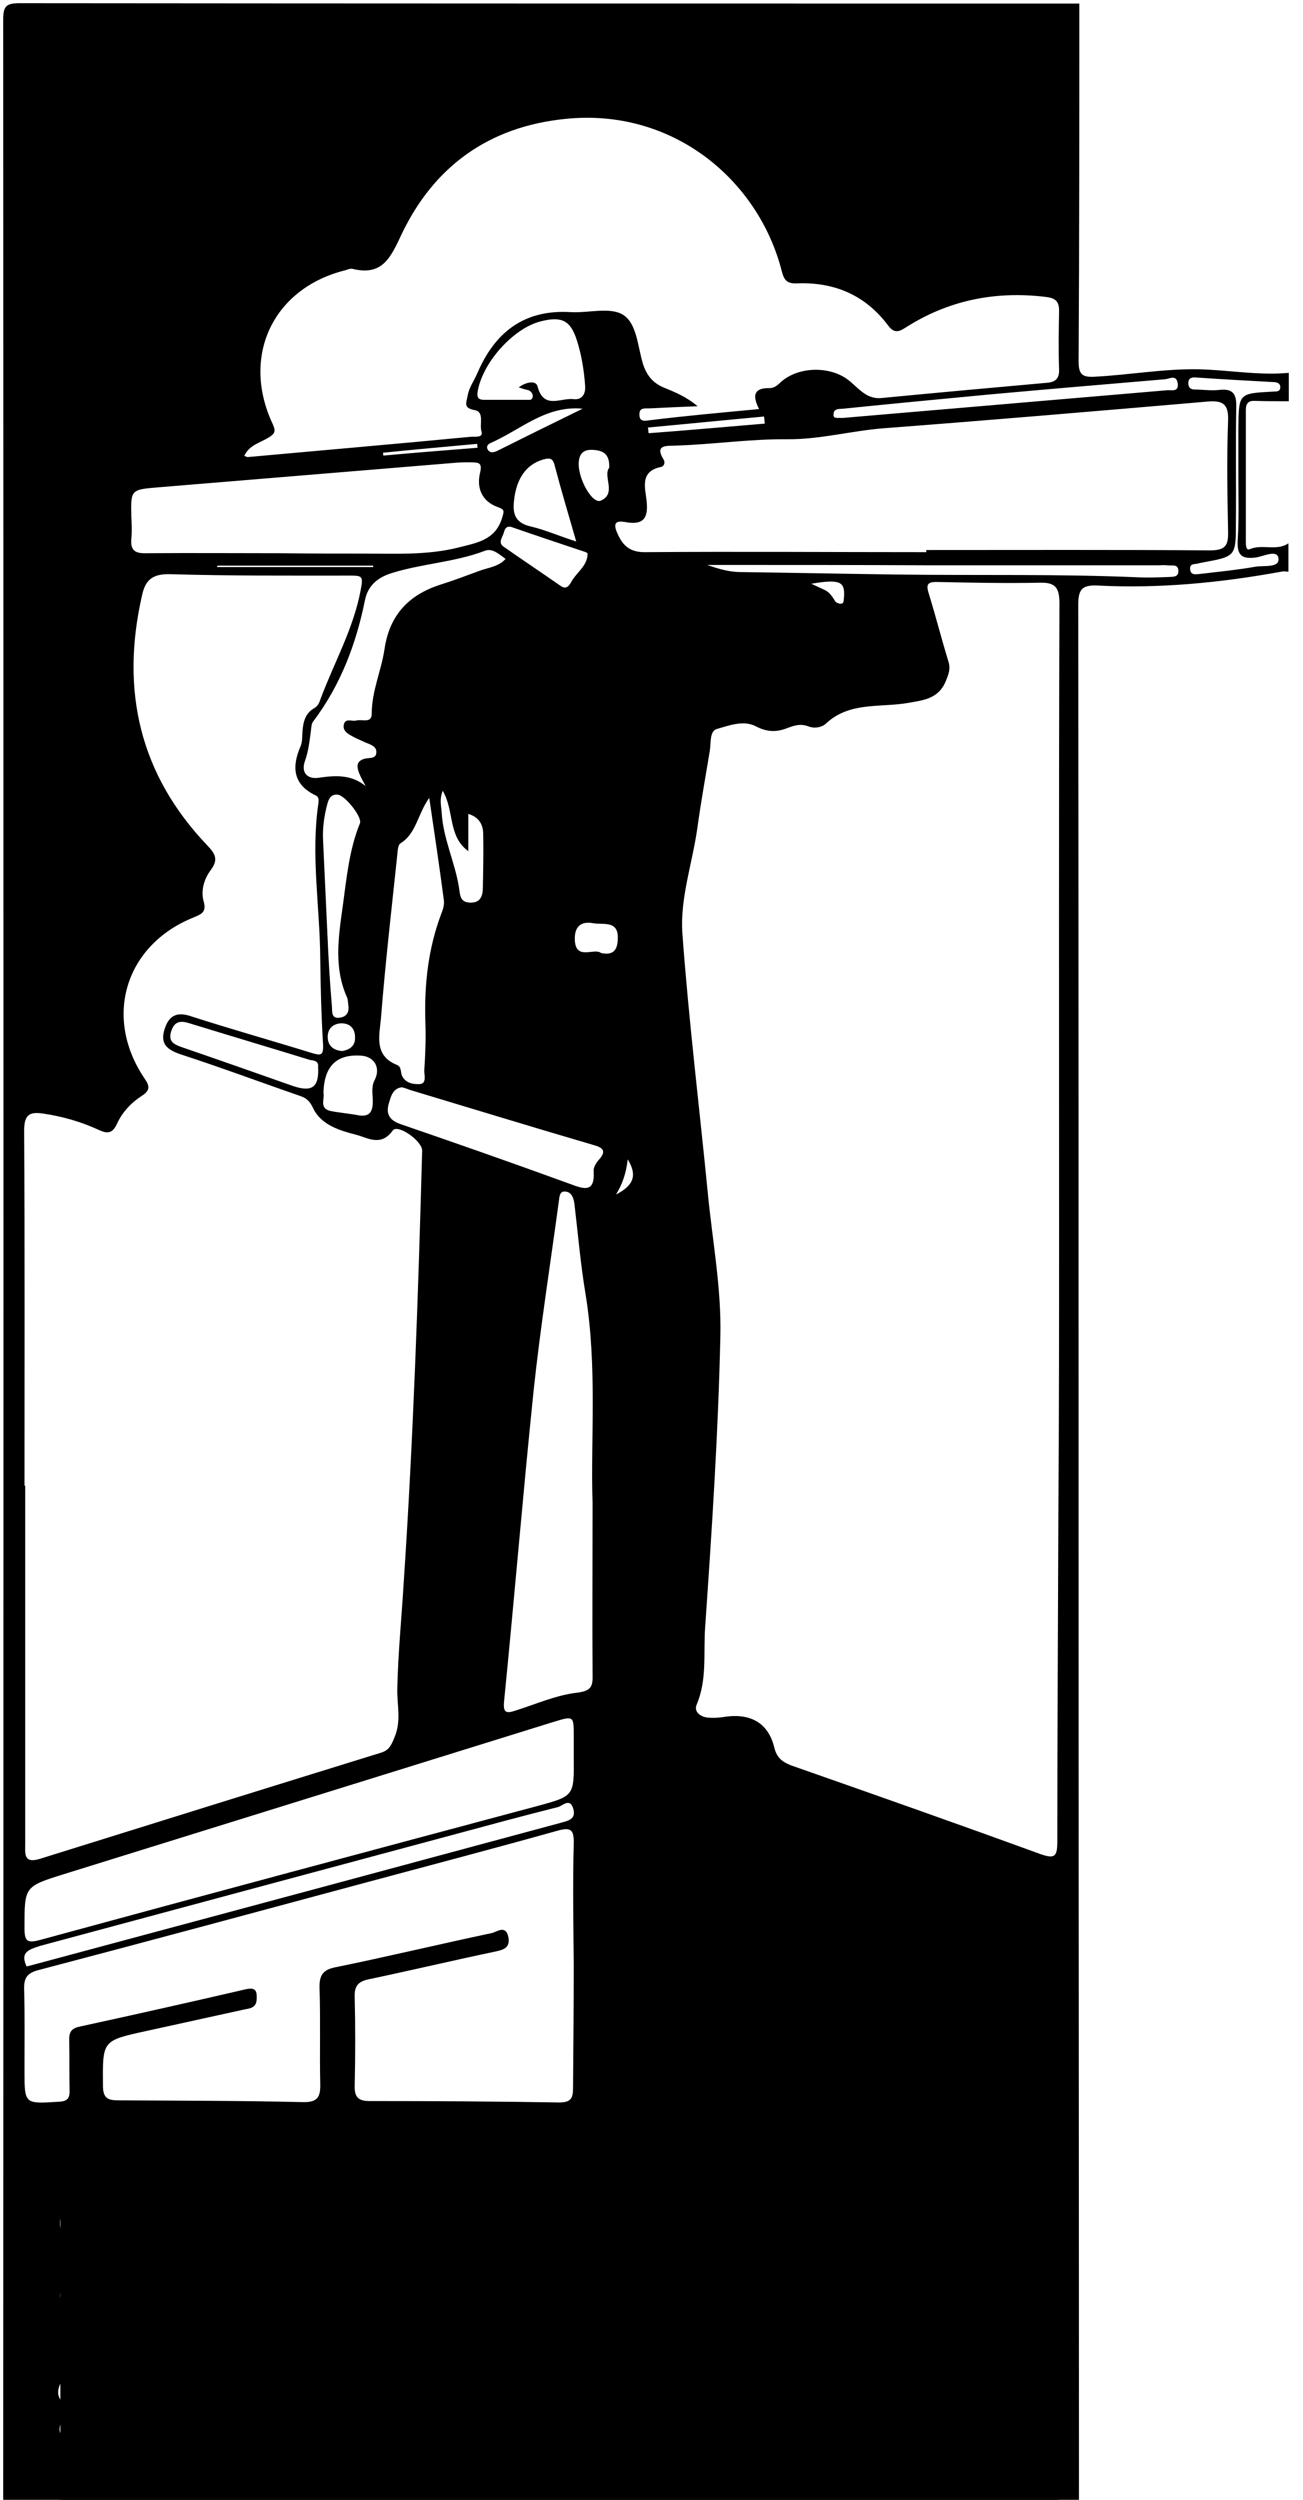 <svg width="367" height="704" viewBox="0 0 367 704" fill="none" xmlns="http://www.w3.org/2000/svg">
<g clip-path="url(#clip0_946_989)">
<path d="M363 105C363 107.7 363 110.3 363 113C359.8 113 356.7 113 353.5 112.9C351.6 112.8 350.9 113.6 350.9 115.5C350.9 127.8 350.9 140.1 350.9 152.4C350.9 153.3 350.9 155.1 351.9 154.7C355.5 153.1 359.6 155.3 362.9 153C362.9 155.7 362.9 158.3 362.9 161C362.2 161 361.5 160.8 360.9 161C343.8 164.1 326.6 165.8 309.2 164.9C304.7 164.7 303.7 166 303.7 170.4C303.8 266.3 303.8 362.3 303.8 458.2C303.8 540.5 303.9 622.8 303.9 705.1C202.9 705.1 101.9 705.1 0.9 705.1C1 471.8 1 238.7 0.9 5.5C0.9 1.8 1.7 0.9 5.5 0.9C105 1 204.5 1 304 1C304 34.6 304 68.1 303.8 101.7C303.8 105.2 304.6 106.3 308.2 106.1C318.1 105.6 327.8 103.8 337.7 104C346.2 104.2 354.5 105.8 363 105ZM298.3 344.3C298.3 286.2 298.2 228 298.4 169.9C298.4 165.6 297.3 164 293 164.1C283.3 164.3 273.7 164.1 264 163.9C260.8 163.8 260.9 165 261.7 167.5C263.6 173.7 265.2 180 267.1 186.2C267.8 188.3 267.2 189.8 266.4 191.8C264.3 196.9 260 197.2 255.5 198C247.7 199.3 239.2 197.6 232.6 203.8C231.4 204.9 229.4 205.2 227.8 204.6C225.5 203.7 223.7 204.3 221.6 205.1C218.7 206.2 216.1 206.2 213 204.6C209.5 202.7 205.4 204.3 201.9 205.3C199.8 205.9 200.3 209.3 199.9 211.6C198.7 218.8 197.4 226 196.4 233.3C195 243.2 191.5 253 192.2 262.9C194 287.5 197 311.9 199.4 336.4C200.7 349.6 203.2 362.9 202.9 376.2C202.3 403.6 200.5 431 198.6 458.4C198.1 465.6 199.2 473.1 196.2 480.1C195.4 482.1 197.3 483.5 199.3 483.7C201.1 483.9 203 483.7 204.8 483.4C211.8 482.6 216.5 485.5 218.1 492.2C218.8 495 220.3 496.2 222.9 497.2C246.3 505.4 269.6 513.6 292.9 522.1C296.9 523.5 297.8 523.1 297.8 518.7C297.8 487.7 298 456.8 298.1 425.8C298.3 398.6 298.3 371.5 298.3 344.3ZM6.9 418.4C7 418.4 7.1 418.4 7.1 418.4C7.1 452 7.1 485.7 7.1 519.3C7.1 522 6.6 524.9 11.2 523.5C43.2 513.5 75.3 503.5 107.3 493.6C109.6 492.9 110.2 491.5 111.1 489.3C113.1 484.6 111.8 480.2 111.9 475.7C112.1 465.7 113.1 455.8 113.7 445.8C116.4 405.3 117.8 364.7 118.9 324.1C119 321.3 111.9 316.4 110.6 318.4C107.3 323 103.5 320.4 100.4 319.6C95.8 318.4 90.5 316.9 88.2 312.1C87.3 310.2 86.4 309.3 84.7 308.7C73.4 304.8 62.2 300.6 50.8 296.9C47 295.6 45 293.9 46.4 289.7C47.7 285.7 50.1 284.9 54.1 286.3C65.3 289.9 76.7 293.1 88 296.6C90.4 297.3 91.1 297.2 91 294.3C90.5 286.2 90.3 278.1 90.2 269.9C90.1 255.3 87.5 240.7 89.7 226.1C89.8 225.2 89.8 224.4 88.9 224C82.6 221 82.1 216.1 84.6 210.3C85.2 209 85.1 207.4 85.2 205.9C85.4 203.3 86 200.9 88.4 199.5C89.5 198.9 89.9 198 90.3 196.8C94.1 186.6 99.6 177 101.6 166.1C102.3 162.4 102.1 162.1 98.8 162.1C81.8 162.1 64.8 162.2 47.8 161.7C42.9 161.6 40.9 163.4 40 167.7C33.9 194.4 39.3 218.1 58.4 238.1C60.8 240.6 61.5 242.2 59.3 245.1C57.4 247.7 56.5 251 57.4 254C58.2 256.9 56.6 257.5 54.7 258.3C35.3 266 29 286.4 40.7 303.7C42.1 305.7 42.4 307 40.1 308.5C37 310.5 34.4 313.2 32.9 316.6C31.6 319.3 30.2 319.3 27.8 318.2C22.8 315.9 17.6 314.4 12.1 313.6C8.1 313 6.8 314.1 6.8 318.5C7 351.7 6.9 385 6.9 418.4ZM213.8 115.2C211.8 111.3 212.4 109.2 216.8 109.3C217.8 109.3 218.6 108.8 219.4 108.1C224.1 103.3 233.1 102.9 238.5 106.7C241.5 108.8 243.7 112.5 248.2 112.1C263.8 110.6 279.3 109.2 294.9 107.8C297.3 107.6 298.4 106.6 298.3 104C298.1 98.5 298.2 93 298.3 87.5C298.3 84.7 297.1 83.9 294.4 83.6C280.2 81.9 267 84.6 255 92.3C253 93.6 251.7 93.8 250.1 91.6C243.7 83.1 235 79.4 224.5 79.8C221.8 79.9 220.9 79.1 220.2 76.4C213.6 50.5 189.3 30.3 159.1 33.5C137.6 35.7 122.2 46.9 113.1 66C110 72.6 107.7 77.8 99.2 75.7C98.6 75.6 97.9 75.9 97.3 76.1C77 81.1 67.8 100.2 76.8 119.4C77.7 121.4 77.5 122.1 75.7 123.2C73.3 124.7 70.2 125.3 68.8 128.4C69.4 128.6 69.7 128.8 70 128.7C90.9 126.8 111.8 125 132.7 123C133.7 122.9 136.2 123.4 135.6 121.5C135 119.4 136.5 116 133.7 115.5C130.5 114.9 131.3 113.6 131.7 111.5C132.1 109.1 133.5 107.3 134.4 105.2C139.3 93.7 147.5 87.1 160.7 87.9C165.7 88.2 171.7 86.4 175.4 88.6C179.4 91 179.6 97.6 181.1 102.5C182.2 105.8 183.9 107.9 187.1 109.2C190 110.4 193.1 111.6 196.5 114.4C191.3 114.6 187.2 114.8 183.1 115C181.9 115.1 180.1 114.6 180.1 116.6C180 119.2 182.1 118.4 183.4 118.3C193.2 117.1 203.3 116.2 213.8 115.2ZM161.6 553.2C161.5 541.9 161.3 530.6 161.6 519.3C161.7 515.2 160.8 514.5 156.9 515.6C139.4 520.5 121.9 525.1 104.4 529.8C73.2 538.2 42.1 546.6 10.9 554.8C7.7 555.6 6.7 557 6.8 560.2C7 567.9 6.9 575.5 6.9 583.2C6.9 592.6 6.9 592.5 16.5 591.9C18.9 591.8 19.7 591 19.6 588.6C19.5 584 19.6 579.3 19.5 574.7C19.4 572.4 20 571.2 22.6 570.7C38.2 567.3 53.8 563.8 69.3 560.2C72.1 559.6 72.4 560.8 72.3 563C72.2 565.7 70.1 565.6 68.4 566C59.3 568 50.2 570 41.1 572C28.7 574.7 28.9 574.7 29 587.4C29 591 30.5 591.5 33.4 591.5C50.7 591.6 68 591.6 85.3 592C89.4 592.1 90.3 590.6 90.2 586.9C90 577.9 90.3 568.9 90 559.9C89.9 556.3 90.9 554.7 94.6 554C109.3 551 123.8 547.5 138.5 544.4C139.9 544.1 142.5 541.9 143.2 545.6C143.7 548.5 141.9 549.1 139.5 549.6C127.6 552.1 115.8 554.9 103.9 557.4C101 558 99.8 559.2 99.9 562.3C100.1 570.6 100.1 578.9 99.9 587.3C99.8 590.6 100.9 591.7 104.1 591.7C121.9 591.7 139.7 591.8 157.5 592.1C160.7 592.1 161.4 591 161.4 588.1C161.5 576.4 161.6 564.8 161.6 553.2ZM260.9 155.5C260.9 155.3 260.9 155.1 260.9 154.9C287.5 154.9 314.2 154.8 340.8 155C345.3 155 346 153.5 345.9 149.6C345.7 139.3 345.5 129 345.9 118.6C346.1 113.8 344.5 112.7 340 113.1C309.7 115.7 279.3 118.3 249 120.6C239.9 121.3 230.8 123.8 221.8 123.7C211.1 123.6 200.6 125.2 190 125.5C187.8 125.6 184.3 125.2 186.9 129.4C187.4 130.2 187.1 131.3 186.2 131.5C180.2 132.7 181.7 137.3 182.1 140.9C182.7 146 181.2 148 176 147C173.6 146.6 172.6 147.2 173.8 150C175.4 153.7 177.4 155.6 181.9 155.5C208.3 155.3 234.6 155.5 260.9 155.5ZM161.6 495C161.6 493 161.6 491 161.6 489C161.6 483.2 161.6 483.2 156 484.9C110 499.2 64 513.5 18 527.8C6.8 531.3 6.9 531.3 6.9 543C6.9 546.8 7.7 547.3 11.4 546.3C58 533.6 104.7 521.1 151.4 508.6C161.7 505.8 161.7 505.8 161.6 495ZM166.9 423.2C166.3 405.8 168.3 385 164.9 364.3C163.5 355.9 162.8 347.5 161.8 339.1C161.6 337.5 161.1 335.9 159.5 335.6C157.5 335.2 157.6 337.2 157.4 338.3C155 356.1 152.2 373.8 150.3 391.6C147.3 420.7 144.9 449.8 142 478.9C141.6 482.5 142.6 482.6 145.3 481.7C151 479.9 156.6 477.4 162.5 476.7C166.7 476.2 167 474.8 166.9 471.4C166.8 456.5 166.9 441.5 166.9 423.2ZM79.3 155.8C87 155.9 94.6 155.9 102.3 155.9C111.3 155.9 120.3 156.4 129.1 154.2C134.1 152.9 139.5 152.2 141.4 145.9C142 143.9 142.2 143.5 140.2 142.8C135.7 141.2 134.2 137.4 135.2 133.2C136 130 134.5 130.3 132.6 130.2C131.3 130.2 129.9 130.2 128.6 130.3C100.8 132.6 72.9 134.9 45.1 137.2C36.8 137.9 36.8 137.7 37 145.7C37.1 147.7 37.2 149.7 37 151.7C36.7 155.1 38.1 155.9 41.3 155.8C54 155.7 66.7 155.8 79.3 155.8ZM120.9 224.7C117.6 229.3 117.3 234.7 112.8 237.5C112.1 237.9 112 239.6 111.9 240.7C110.3 256 108.5 271.4 107.3 286.8C106.9 291.4 105.2 297.3 111.8 299.9C113.1 300.4 112.8 301.9 113.2 302.9C114.2 305.1 116.5 305.4 118.3 305.3C120.2 305.1 119.5 302.8 119.5 301.5C119.8 296.9 120 292.2 119.8 287.6C119.5 277.2 120.6 267.1 124.3 257.3C124.8 256.1 125.2 254.7 125 253.4C123.8 244.2 122.4 234.9 120.9 224.7ZM103 221.4C102.3 220.1 101.6 218.9 101.1 217.6C100.5 215.9 100.3 214.4 102.6 213.7C103.9 213.3 106.1 213.9 106 211.7C106 210.1 104.1 209.6 102.7 209C101.7 208.5 100.6 208.1 99.5 207.5C98.2 206.8 96.6 206 96.8 204.3C97.1 202 99.2 203.3 100.4 202.9C102 202.5 104.7 203.8 104.7 201C104.7 194.6 107.4 188.9 108.3 182.8C109.7 173.3 115 167.6 123.9 164.7C127.7 163.5 131.4 162.1 135.2 160.7C137.7 159.8 140.4 159.6 142.4 157.4C140.6 156.1 138.7 154.3 136.6 155.1C128 158.4 118.7 158.7 110 161.5C106.1 162.8 103.6 165.1 102.8 169C100.3 181.4 95.9 193 88.2 203.2C87.7 203.8 87.7 204.8 87.6 205.6C87.2 208.6 86.9 211.5 85.9 214.3C84.7 217.6 86.6 219.6 90 219C94.8 218.3 99.1 218.2 103 221.4ZM122.3 625.8C124.3 633.1 126.1 639.3 127.7 645.6C128.3 647.9 129.1 649 131.6 649.1C134.3 649.2 134.9 647.6 135.5 645.6C137.4 639.4 139.4 633.2 141.7 625.7C142.1 633.2 142.6 639.3 142.7 645.5C142.7 648.5 143.6 649.4 146.6 649.5C150.4 649.6 150.1 647.5 150 645.1C149.6 637.3 149.2 629.5 148.6 621.7C148.5 619.9 149.6 616.8 146 616.9C142.7 617 138.5 615 137.2 620.6C135.9 626.1 134 631.4 132.1 638C130.2 631 128.7 625.2 127 619.5C125.5 614.6 121.4 617.3 118.5 616.9C115.7 616.5 116.1 619 116 620.8C115.5 629.1 115 637.4 114.4 645.7C114.2 648 114.3 649.5 117.3 649.4C119.8 649.3 121.4 649.2 121.4 646C121.4 639.6 121.9 633.4 122.3 625.8ZM191.9 637.8C190 631 188.4 625.4 186.8 619.7C185.4 614.7 181.4 617.2 178.5 616.8C175.2 616.3 175.9 619.1 175.8 620.9C175.2 629 174.6 637.2 174.1 645.3C174 647.2 173.4 649.4 176.8 649.3C179.5 649.2 181.2 649.1 181.2 645.6C181.2 639.5 181.8 633.5 182.1 627.4C184.2 633.3 185.8 639.3 187.4 645.2C187.9 647.1 188.2 648.9 191.1 649C194 649.1 194.7 647.5 195.4 645.2C197.2 639.1 199.2 633.1 201.1 627C201.6 627.1 202 627.1 202.5 627.2C202.5 633.5 202.7 639.8 202.4 646.2C202.3 649.9 204.6 649.1 206.7 649.3C209.4 649.6 210 648.4 209.8 645.8C209.2 637.7 208.9 629.5 208.3 621.4C208.2 619.5 209.3 616.5 205.6 616.8C202.5 617 198.5 615 197.1 620.3C195.7 625.8 193.8 631.3 191.9 637.8ZM7.5 553.8C8.3 553.6 9 553.4 9.8 553.2C36.6 546 63.4 538.8 90.2 531.6C112.8 525.5 135.5 519.4 158.1 513.3C160.2 512.7 162.2 512.3 161.5 509.5C160.6 506.1 158.4 508.6 157.2 508.9C147.2 511.4 137.3 514.1 127.3 516.8C88.6 527.2 49.9 537.6 11.3 548C8.4 549 5.5 549.6 7.5 553.8ZM113.2 306.2C110.6 306.5 110.1 308.8 109.5 310.8C108.7 313.6 109.6 315.4 112.6 316.5C128.6 322 144.6 327.6 160.5 333.4C164.5 334.9 167.6 336 167.2 329.8C167.1 328.8 167.9 327.5 168.6 326.7C170.7 324.4 170.2 323.3 167.3 322.5C149.9 317.4 132.6 312.1 115.3 306.9C114.6 306.6 114 306.4 113.2 306.2ZM146.1 109.1C148.1 107.6 150.9 107 151.4 108.8C153.1 115.4 157.9 112 161.5 112.4C163.9 112.7 165 111 164.8 108.6C164.5 104.3 163.8 100 162.5 95.9C160.7 90.2 158.2 89 152.3 90.5C144.4 92.5 135.7 102.4 134.5 110.5C134.3 112.2 135 112.6 136.4 112.6C140.4 112.6 144.4 112.6 148.4 112.6C149 112.6 149.8 112.8 150 111.9C150.2 111 149.7 110.3 148.9 109.9C147.9 109.7 147 109.4 146.1 109.1ZM89.1 628.9C89.2 628.9 89.2 628.9 89.3 628.9C89.3 626.1 89.2 623.2 89.3 620.4C89.5 617.7 88.6 616.6 85.7 616.6C82.5 616.5 81.7 617.8 81.8 620.7C82 626 82 631.3 81.8 636.6C81.7 640.3 80.5 643.8 76 643.8C71.7 643.8 70.9 640.2 70.3 636.9C70.1 635.4 70.2 633.9 70.2 632.4C70.2 628.1 70.1 623.8 70.2 619.4C70.3 616.6 68.6 616.5 66.6 616.7C64.9 616.8 62.8 616.1 62.8 619.2C62.9 625.7 62.5 632.2 63.1 638.6C63.8 646.2 68.9 650.2 76.3 649.9C83.7 649.6 88.3 645.3 89 637.9C89.3 634.9 89.1 631.9 89.1 628.9ZM30.2 616.1C22.9 616.2 18.3 619.2 17.2 623.9C15.9 628.9 18.8 632.8 25.5 635.8C27.9 636.9 32 637.2 30.8 641C29.6 644.9 25.8 643.9 22.7 643.3C22.2 643.2 21.7 643.2 21.2 643C19.3 642.2 17.9 641.8 17.2 644.6C16.7 646.9 16.8 648.5 19.4 649.1C22.5 649.8 25.6 650.4 28.8 649.8C34.6 648.6 37.8 645.8 38.3 641.1C38.9 636.2 36.7 633.3 31.2 630.4C28.7 629.1 23.6 629.2 24.7 625.1C25.8 621.1 30.1 622.3 33.3 623.2C35.8 623.9 36 622.2 36.6 620.7C37.3 618.7 36.8 617.5 34.6 617.1C32.9 616.7 31.1 616.2 30.2 616.1ZM199.2 159.1C202.9 160.4 205.4 161 208.1 161.1C222.9 161.3 237.7 161.6 252.6 161.8C275.4 162.1 298.2 161.6 321 162.6C323.7 162.7 326.3 162.6 329 162.5C330.2 162.4 332 162.7 331.9 160.7C331.8 158.7 330 159.4 328.7 159.2C327.9 159.1 327 159.2 326.2 159.2C304.7 159.2 283.2 159.2 261.7 159.2C241.3 159.1 220.8 159.1 199.2 159.1ZM273.9 635.8C273.9 639.3 274.1 642.8 273.9 646.3C273.7 649.4 275.5 649.3 277.6 649.4C279.9 649.5 281.3 649 281.3 646.2C281.1 640.7 281.5 635.2 281.2 629.7C280.9 624.9 281.7 621.9 287.4 623C289.7 623.4 290.1 621.8 290.1 619.9C290.1 618 289.8 616.7 287.5 616.8C280.8 616.9 274.2 616.9 267.5 616.8C265.5 616.8 265 617.8 265 619.7C265.1 621.5 265.2 623.4 267.5 623C274.3 621.7 274.3 625.7 273.8 630.4C273.8 632.1 273.9 633.9 273.9 635.8ZM95.1 223.8C93.3 223.6 92.6 224.9 92.2 226.4C91.3 229.8 90.8 233.2 91 236.8C91.4 245.4 91.8 254.1 92.2 262.7C92.5 269.7 92.9 276.6 93.5 283.6C93.6 284.7 93.2 287 95.7 286.6C97.8 286.3 98.4 284.9 98.1 283C98 282.3 98 281.6 97.8 281C94 272.7 95.3 264 96.5 255.5C97.6 247.5 98.3 239.4 101.4 231.8C102 230 97.1 223.9 95.1 223.8ZM89.6 300.5C89.8 298.6 88.2 298.7 87.3 298.5C75.9 295 64.5 291.6 53.1 288.1C50.5 287.3 49 287.9 48.2 290.5C47.4 293.1 48.7 294 50.9 294.8C61.4 298.4 71.9 302.1 82.4 305.8C87.9 307.7 89.9 306.2 89.6 300.5ZM236.9 117.7C237.1 117.7 237.2 117.7 237.4 117.7C267.8 115.1 298.3 112.5 328.7 109.9C330 109.8 332.1 110.5 331.7 107.9C331.3 105.4 329.4 106.7 328.2 106.8C311.7 108.2 295.1 109.6 278.6 111.1C264.9 112.4 251.2 113.7 237.5 115.1C236.4 115.2 234.9 115 234.8 116.5C234.5 118.1 236 117.6 236.9 117.7ZM162.3 152.5C160 144.6 158 137.8 156.2 131C155.7 129 154.8 128.9 153 129.4C148.3 130.8 145.5 134.6 144.8 140.8C144.3 144.7 145.1 147.3 149.6 148.3C153.5 149.2 157.3 150.9 162.3 152.5ZM159.5 674.7C160.3 678.5 160.8 681 161.2 683.4C161.5 685 162.1 686.1 164.1 686.1C165.7 686 166.5 685.3 166.8 683.8C167.9 679.6 169 675.4 170 671.2C170.3 670.2 170.8 668.7 169 668.5C167.6 668.3 166.4 668.8 166.1 670.5C165.6 673.1 165.1 675.7 164.5 678.7C162.7 676 163.1 673.3 162.4 671C161.9 669.3 161.4 668.4 159.5 668.5C157.7 668.6 157.3 669.5 157 670.9C156.6 673.3 156 675.6 155.5 677.9C154 675.4 153.5 672.9 153 670.4C152.7 668.6 151.5 668.3 150.1 668.5C148.4 668.8 148.7 670.1 149 671.2C150 675.4 151 679.6 151.9 683.8C152.2 685.4 153.1 685.9 154.7 686C156.7 686.1 157.2 685 157.6 683.4C158 681.1 158.6 678.7 159.5 674.7ZM234.7 632.7C234.7 637.2 234.8 641.7 234.7 646.1C234.6 649 236.2 649.2 238.4 649.2C240.7 649.2 242.2 649 242.1 646.1C242 637.3 242 628.5 242.1 619.7C242.2 616.8 240.6 616.6 238.4 616.6C236.2 616.6 234.5 616.8 234.7 619.7C234.9 624.1 234.7 628.4 234.7 632.7ZM91.1 307.8C91.5 309.5 89.8 312.2 93.2 312.9C95.8 313.4 98.4 313.6 101 314.1C104.2 314.6 105 313 105 310.1C105 308.2 104.5 306.2 105.5 304.2C107.3 300.8 105.5 297.6 101.8 297.3C94.8 296.8 91.3 300.2 91.1 307.8ZM144 148.4C142.6 148.1 142.2 148.9 141.9 150C141.6 151.3 140.1 152.8 141.9 154C147.2 157.7 152.6 161.3 157.9 165C159.6 166.2 160.4 164.8 161 163.7C162.5 161.1 165.5 159.3 165.5 155.9C165.5 155.7 165 155.5 164.7 155.4C157.8 153.1 150.9 150.8 144 148.4ZM348.8 134C348.8 131.8 348.8 129.7 348.8 127.5C348.8 125.2 348.8 122.9 348.8 120.5C348.9 110.8 348.9 110.8 358.3 110.3C359.2 110.2 360.5 110.5 360.6 109.2C360.7 107.9 359.6 107.6 358.6 107.6C351.3 107.2 344 106.8 336.7 106.3C335.5 106.2 334.7 106.6 334.7 107.9C334.7 109 335.2 109.7 336.5 109.7C338.8 109.7 341.2 110.1 343.5 109.8C347.3 109.4 348.3 111 348.2 114.6C348 125.4 348.2 136.2 348.1 147C348.1 156.7 348.1 156.7 338.8 158.4C338.5 158.5 338.1 158.5 337.8 158.6C336.8 159 335.1 158.5 335.2 160.2C335.3 162.2 337 161.7 338.3 161.6C343.4 161 348.5 160.5 353.6 159.6C355.9 159.2 360.4 160 360.1 157.3C359.8 154.6 355.9 156.7 353.7 157C349.8 157.5 348.4 156.4 348.6 152.3C349 146.3 348.8 140.2 348.8 134ZM131.9 239.7C126.1 235.5 128 228.3 124.7 222.7C123.7 225.2 124.3 227 124.4 228.8C124.8 236.2 128.2 242.9 129.3 250.1C129.6 252.2 129.6 254.1 132.4 254.2C135.4 254.3 136 252.2 136 249.9C136.1 244.9 136.2 239.9 136.1 235C136.1 232.4 135.1 230.2 131.9 229.2C131.9 232.8 131.9 236.3 131.9 239.7ZM184.8 677.5C184.9 682.9 188.4 686.4 193.5 686.2C198.5 686 202.1 682.1 201.9 677C201.8 672.1 198 668.1 193.5 668.1C188.5 668.1 184.7 672.2 184.8 677.5ZM217.4 677.3C217.5 679.6 217.4 681.9 217.5 684.2C217.5 685.8 218.6 686 219.9 686C221.2 685.9 221.7 685.4 221.6 684.1C221.5 683.3 221.7 682.4 221.7 681.6C221.8 680.7 221.3 679.4 222.7 679.2C224.1 679 224.8 679.9 225.1 681.2C225.3 682.2 225.7 683.1 225.9 684.1C226.2 685.8 227.4 686.2 228.8 686C231.1 685.7 230.1 684 229.8 683C229.2 680 227.2 677.3 229.8 674.1C231 672.5 229.5 670.2 227.5 669.2C224.7 667.8 221.6 667.4 218.8 668.6C216.1 669.8 217.8 672.8 217.4 674.9C217.3 675.7 217.4 676.5 217.4 677.3ZM250.2 674.3C250.1 673.3 250 672.5 249.9 671.8C249.8 670.3 250.2 668.7 247.9 668.6C245.1 668.5 245.7 670.6 245.7 672C245.6 676 245.7 680 245.7 684C245.7 685.4 246.2 686.1 247.8 686.1C249.2 686.1 249.8 685.5 249.9 684C250 682.5 249.2 680.6 251 679.5C256.4 686 256.4 686 260.2 685.4C255.7 680.1 251.8 674.7 259.5 669.1C253.6 666.8 253.3 672.4 250.2 674.3ZM71 677.1C71 686.6 71 686.6 79.3 686.1C80.5 686 82.4 686.6 82.4 684.7C82.5 682.4 80.5 683 79.1 682.8C77.6 682.6 75.4 683.6 75.3 680.9C75.2 677.8 77.7 679 79.3 678.7C80.4 678.5 81.8 678.9 81.8 677.1C81.9 675.1 80.5 675.1 79.1 675.1C78.4 675.1 77.8 675.1 77.1 675.1C76.3 675 75.4 674.9 75.3 673.8C75.1 672.4 76 672.1 77.1 672.1C77.9 672.1 78.8 672.1 79.6 672C80.8 672 82 671.9 81.9 670.2C81.8 668.6 80.7 668.6 79.5 668.4C71.4 667.4 71 667.8 71 676.1C71 676.4 71 676.7 71 677.1ZM98.1 677C98.1 678.3 98.3 679.7 98.1 681C97.3 685.3 99.3 686.7 103.3 686.2C104.1 686.1 105 686.2 105.8 686.1C107.2 685.9 109.3 686.9 109.5 684.8C109.7 682.1 107.3 683 105.8 682.8C104.4 682.6 102.6 683.3 102.4 681C102.2 678.3 104.3 678.9 105.8 678.7C107 678.6 108.8 679.1 108.9 677.1C109.1 674.7 107.2 675.2 105.8 675.1C105.3 675.1 104.8 675.1 104.3 675C103.5 674.9 102.6 674.8 102.5 673.7C102.3 672.3 103.2 672 104.3 672C105.1 672 106 671.9 106.8 671.9C108 671.9 109.2 671.8 109.2 670.1C109.2 668.4 108 668.5 106.8 668.4C98.7 667.3 98.2 667.7 98.2 675.9C98.1 676.3 98.1 676.6 98.1 677ZM278.6 686.3C282.2 686.1 285.1 685.4 285.9 681.8C286.6 678.6 284.5 677 282 675.7C280.8 675.1 278.5 675 278.7 673.3C279 670.9 281.2 671.9 282.8 672C283.9 672.1 284.8 671.9 285 670.6C285.2 669.9 285 669.4 284.4 668.9C282.3 667.3 277 668.2 275.3 670.7C273.1 674 274.5 676.2 277.4 678.1C279 679.1 282.2 679.1 281.6 681.5C281 683.9 278.3 683 276.4 682.5C275 682.1 274.6 683 274.3 684C274.1 685 274.7 685.6 275.6 685.8C276.7 686.1 277.9 686.2 278.6 686.3ZM19.9 682.8C19.2 683.5 17.2 680.7 16.8 683.7C16.5 686.3 18.7 686 20.2 686.1C23.5 686.3 26.8 685.9 27.9 682.1C29 678.4 26.5 676.7 23.5 675.4C22.4 674.9 20.6 674.7 21 672.9C21.4 671.1 23.1 671.8 24.3 671.8C25.5 671.8 26.7 672.3 27 670.5C27.3 668.5 25.7 668.3 24.5 668.2C21.2 667.8 18 668.4 16.7 672C15.5 675.4 17.9 677.2 20.6 678.5C22 679.2 24.3 679.2 23.6 681.6C23.3 683.3 21.6 682.9 19.9 682.8ZM47.1 678.4C47.1 680.4 47.1 682.1 47.1 683.7C47.1 685.4 47.9 686.1 49.6 686C51.3 685.9 51.3 684.7 51.3 683.5C51.3 681.3 51.3 679.2 51.3 677C51.3 674.5 50.4 671.3 54.9 671.7C56 671.8 56.1 670.7 56.1 669.9C56.1 668.9 55.6 668.3 54.6 668.3C51.1 668.3 47.6 668.3 44.1 668.3C43.1 668.3 42.7 669 42.6 669.9C42.5 670.6 42.7 671.5 43.4 671.5C49.1 671.6 46.4 676.1 47.1 678.4ZM171.6 131.7C171.7 128.2 170.3 126.9 167.1 126.7C164.4 126.5 163.1 127.7 163 130.4C162.8 134.8 166.8 142 169.2 141C173.8 139 169.7 134.1 171.6 131.7ZM169.3 268.4C173.1 269.2 173.9 267.1 174 264.5C174.3 259.1 170 260.5 167.1 260C163.4 259.3 161.8 261.2 161.9 264.6C162.1 270.7 167.4 266.8 169.3 268.4ZM125.1 677.1C125 686.4 125 686.4 132.8 686C134.1 685.9 136.1 686.7 136.1 684.2C136 682.2 134.2 682.6 133.1 682.7C129.9 683 129.1 681.5 129.3 678.6C129.5 676 129.3 673.3 129.3 670.6C129.3 669.3 128.9 668.3 127.3 668.4C125.9 668.4 125.2 669.2 125.2 670.6C125.1 672.8 125.1 675 125.1 677.1ZM164.1 115.1C153.7 114.1 146.6 121.1 138.1 124.8C137.2 125.2 136.9 126 137.5 126.8C138.1 127.6 139 127.4 139.8 127.1C147.8 123.1 155.9 119.1 164.1 115.1ZM215.4 119.3C215.3 118.6 215.3 118 215.2 117.3C204.3 118.3 193.4 119.4 182.5 120.4C182.6 120.9 182.6 121.5 182.7 122C193.6 121.2 204.5 120.2 215.4 119.3ZM96.4 296C98.6 295.6 100.1 294.5 100 292.1C100 289.5 98.4 288.1 96 288.2C93.8 288.3 92.3 289.7 92.3 292C92.3 294.4 93.8 295.8 96.4 296ZM61.3 159.3C61.2 159.4 61.1 159.6 61.1 159.7C75.8 159.7 90.4 159.7 105.1 159.7C105.1 159.6 105.1 159.4 105.1 159.3C90.5 159.3 75.9 159.3 61.3 159.3ZM134.5 126.1C134.5 125.7 134.4 125.3 134.4 125C125.6 125.8 116.7 126.6 107.9 127.5C107.9 127.8 107.9 128.1 108 128.3C116.8 127.5 125.6 126.8 134.5 126.1ZM228.5 164.4C230.2 165.2 231.3 165.7 232.4 166.2C233.8 166.9 234.5 168.2 235.3 169.4C235.6 169.8 236.5 170.1 237 170C237.7 169.9 237.6 169.1 237.7 168.4C238.1 163.8 236.7 163 228.5 164.4ZM173.5 336.4C178.6 333.8 179.5 330.9 176.8 326.5C176.4 330.3 175.3 333.5 173.5 336.4Z" fill="black"/>
<path d="M197.4 677.1C197 679.6 196.9 682.7 193.4 682.8C190 682.9 189.1 680.1 189.1 677.3C189.1 674.5 189.8 671.8 193.3 671.8C196.7 671.8 197 674.5 197.4 677.1Z" fill="black"/>
<path d="M223.4 675.9C222.1 676.1 221.5 675.5 221.7 674.2C221.9 673 221.2 671.3 223.4 671.4C224.6 671.5 225.7 672 225.8 673.4C226 675.1 224.8 675.6 223.4 675.9Z" fill="black"/>
<rect x="17" y="610" width="281" height="94" fill="black"/>
</g>
<defs>
<clipPath id="clip0_946_989">
<rect width="367" height="704" fill="white"/>
</clipPath>
</defs>
</svg>
